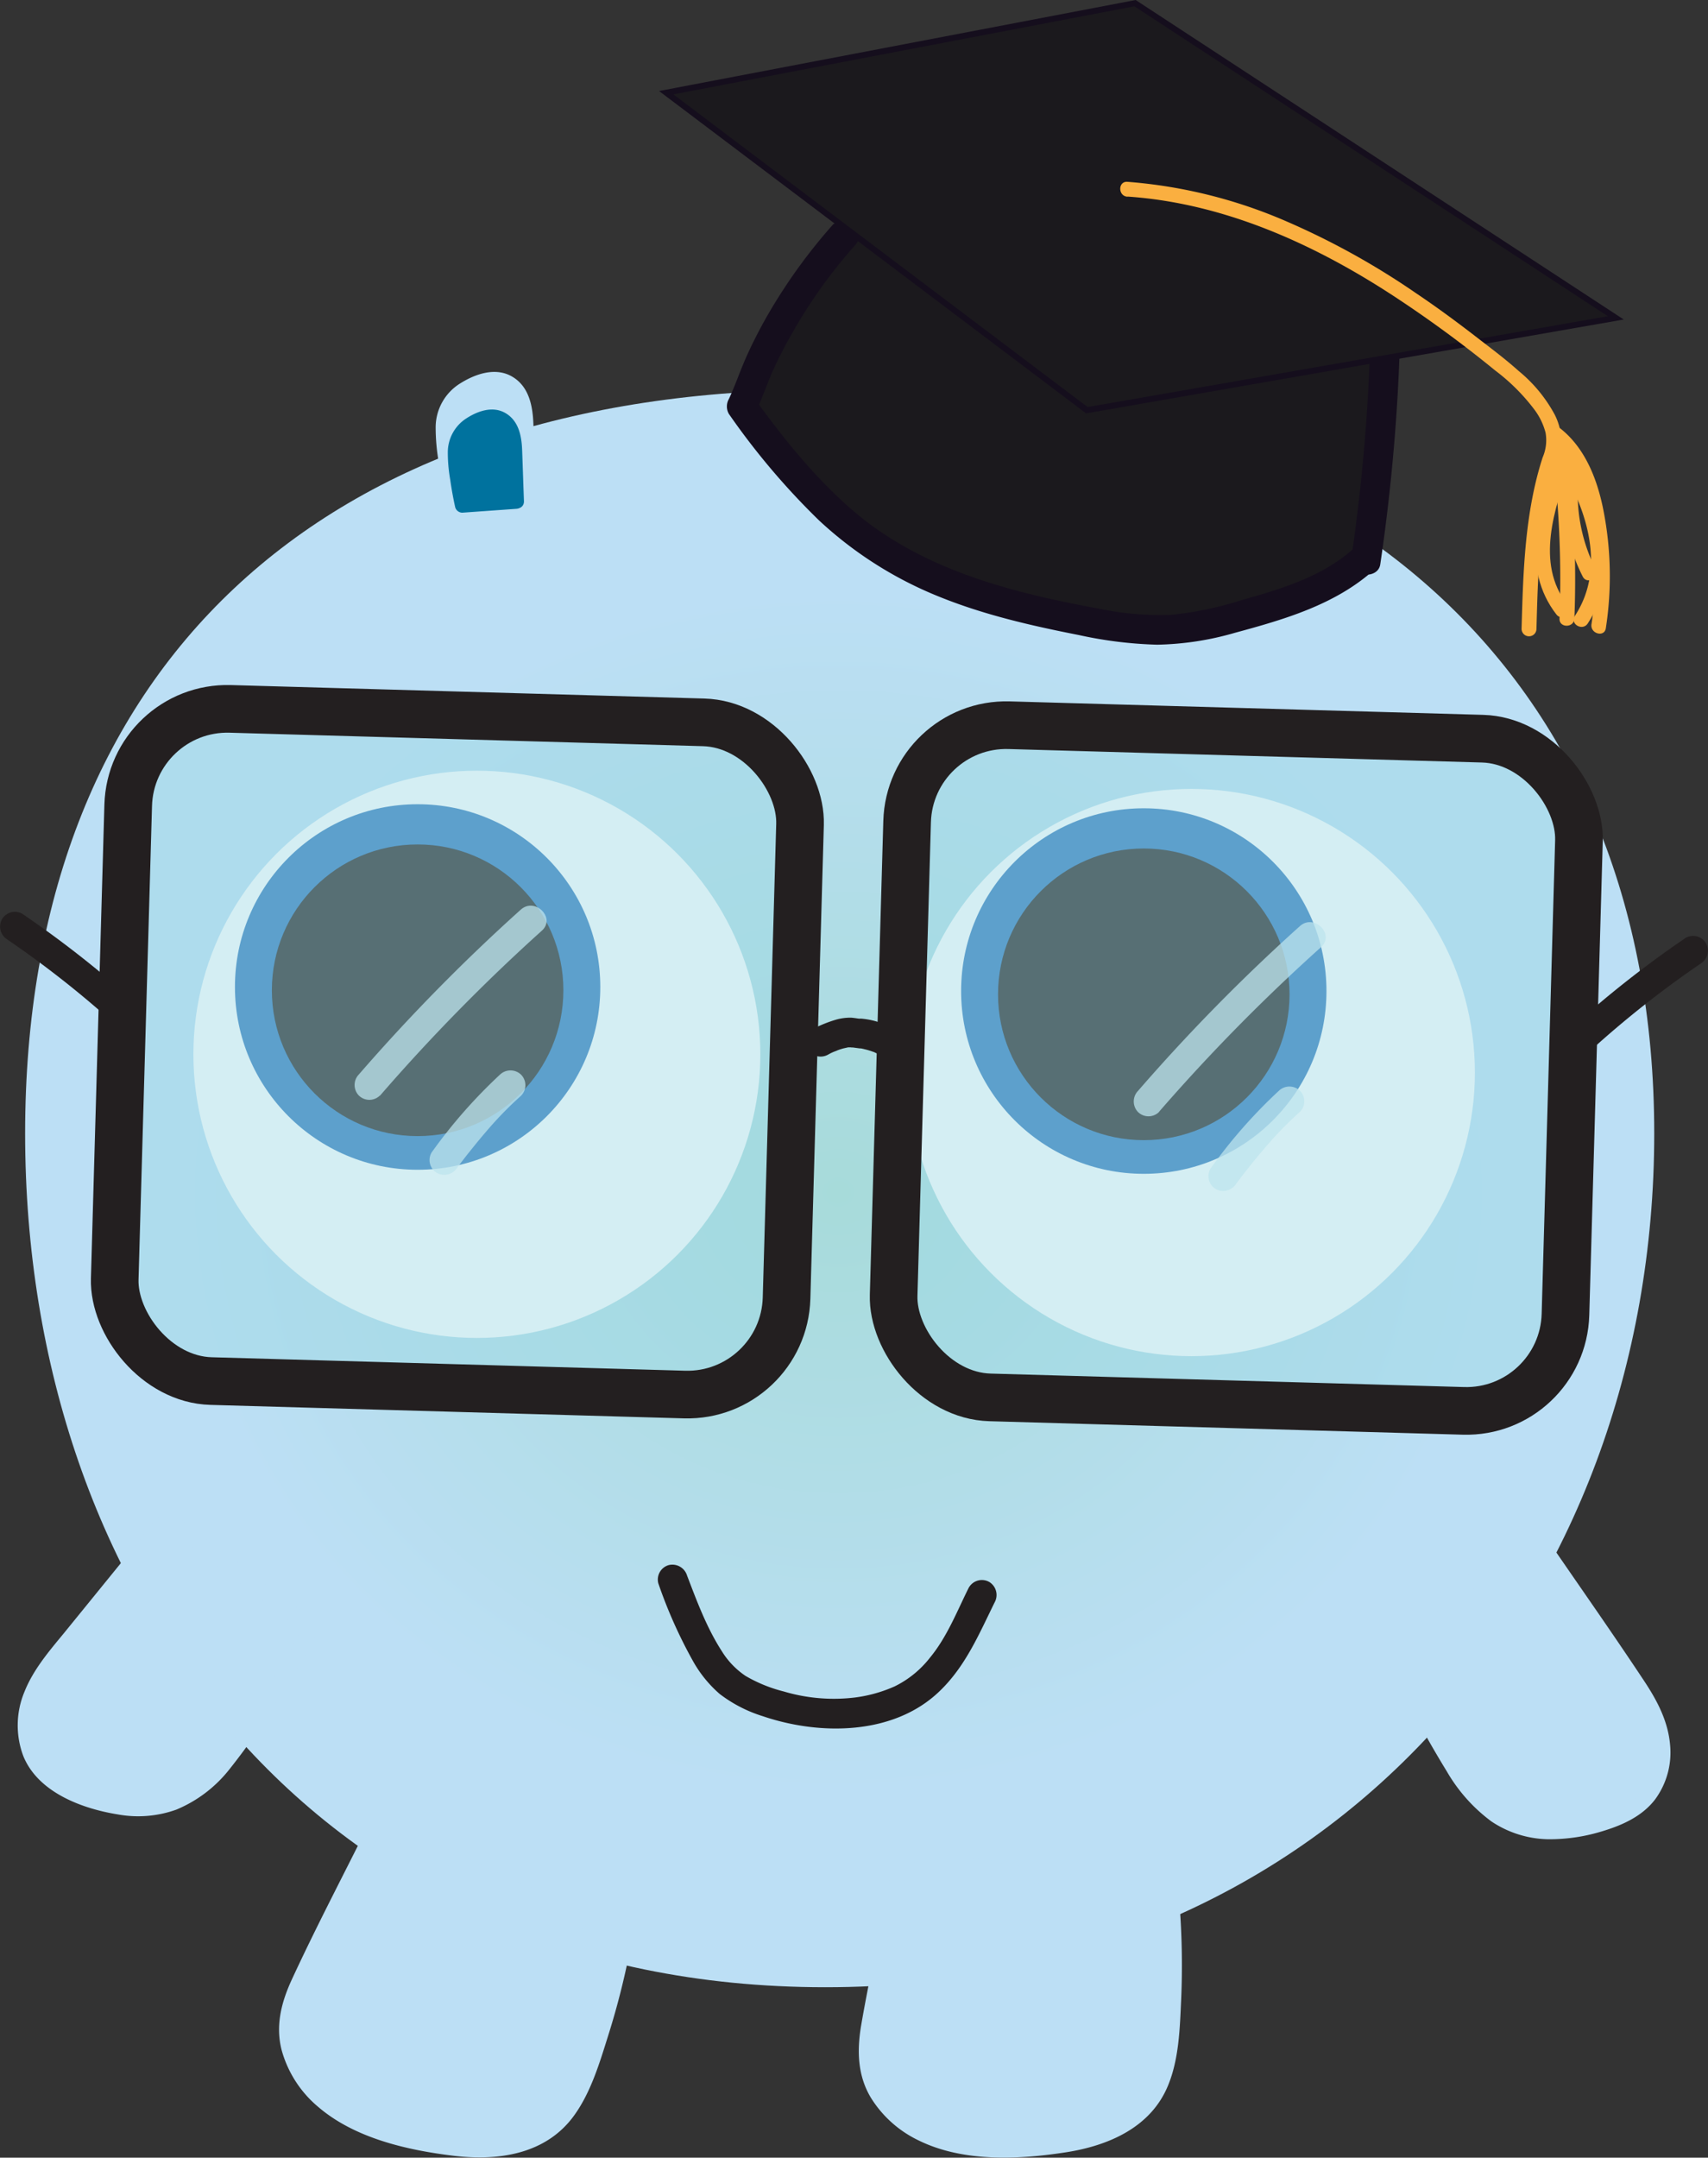 <svg xmlns="http://www.w3.org/2000/svg" xmlns:xlink="http://www.w3.org/1999/xlink" viewBox="0 0 286.86 362.19"><rect x="0" y="0" width="286.86" height="362.19" fill="#333333" stroke="none"/><defs><style>.cls-1{fill:url(#radial-gradient);}.cls-2{fill:#bcdff5;}.cls-3{fill:#00729e;}.cls-4,.cls-7{fill:#231f20;}.cls-5{fill:#fff;stroke:#fff;}.cls-13,.cls-5,.cls-7,.cls-8{stroke-miterlimit:10;}.cls-6{fill:#2e76bb;}.cls-7,.cls-8{stroke:#231f20;}.cls-8{fill:#9cd9e5;fill-opacity:0.43;stroke-width:8px;}.cls-9{opacity:0.75;}.cls-10{fill:#bde4ed;}.cls-11,.cls-13{fill:#1b191d;}.cls-12{fill:#150e1d;}.cls-13{stroke:#150e1d;}.cls-14{fill:#faaf40;}</style><radialGradient id="radial-gradient" cx="64.48" cy="120.7" r="136.45" gradientTransform="translate(73.77 85.46) scale(1.04 0.95)" gradientUnits="userSpaceOnUse"><stop offset="0" stop-color="#a7dbda"/><stop offset="0.78" stop-color="#bcdff5"/></radialGradient></defs><title>2-veryhappy-1</title><g id="Layer_2" data-name="Layer 2"><g id="Layer_1-2" data-name="Layer 1"><path class="cls-1" d="M277.83,190.27c0,77.61-53.76,143.31-139.23,143.31S4.22,267.88,4.22,190.27,53.12,65.41,138.6,65.41,277.83,112.65,277.83,190.27Z"/><path class="cls-2" d="M63.3,306.24,51.15,330.73c-1.34,2.7-2.7,5.48-3,8.48-.58,5.65,2.79,11.17,7.38,14.53s10.23,4.91,15.8,6.07c7.5,1.55,16.23,2.18,21.92-3,2.92-2.64,4.53-6.41,5.88-10.12a130.58,130.58,0,0,0,5.75-21.12Z"/><path class="cls-2" d="M62.22,305.61c-4.38,8.83-9,17.59-13.14,26.53-1.78,3.81-2.85,7.77-1.79,11.95a19,19,0,0,0,6.13,9.56c6.15,5.29,15,7.29,22.82,8.23,7.53.9,15.52-.27,20.22-6.82,2.81-3.91,4.27-8.86,5.7-13.41a130.64,130.64,0,0,0,3.91-15.71,1.28,1.28,0,0,0-.57-1.41l-14-6.53L69.12,307.58l-5.19-2.42c-1.45-.67-2.72,1.48-1.26,2.16l14,6.53L99,324.27l5.2,2.42-.58-1.41c-.8,4.29-1.79,8.55-3,12.74a85.78,85.78,0,0,1-4.14,11.89c-1.55,3.37-3.7,6.34-7.09,8a20.75,20.75,0,0,1-10.09,1.7,55.76,55.76,0,0,1-10.81-1.74,36.59,36.59,0,0,1-11-4.29,18.28,18.28,0,0,1-7.19-8.15c-1.59-3.77-1.12-7.56.49-11.23,2-4.53,4.37-8.91,6.56-13.33l7-14C65.09,305.43,62.94,304.17,62.22,305.61Z"/><path class="cls-2" d="M151.55,311.09l-5.26,26.82c-.58,3-1.17,6-.68,9,.93,5.61,5.64,10,10.95,12.08s11.17,2.05,16.84,1.69c7.65-.47,16.23-2.17,20.36-8.62,2.13-3.32,2.69-7.39,3-11.31a131.15,131.15,0,0,0,0-21.89Z"/><path class="cls-2" d="M150.35,310.76l-2.92,14.87c-1,4.84-2,9.67-2.83,14.54-.68,4.18-.55,8.3,1.69,12a19.14,19.14,0,0,0,8,7.13c7.42,3.65,16.69,3.23,24.67,2,7.11-1.09,14.29-4.13,17.2-11.19,1.87-4.51,2-9.7,2.22-14.52a134.26,134.26,0,0,0-.34-16.78,1.29,1.29,0,0,0-.92-1.21L181.86,315l-24.33-4.16-5.64-1c-1.58-.27-2.25,2.14-.67,2.41l15.23,2.61,24.33,4.17,5.64,1-.91-1.2a134.53,134.53,0,0,1,.44,13.62,76.93,76.93,0,0,1-1,12.78,15.1,15.1,0,0,1-5,9.24,21.34,21.34,0,0,1-9,3.94,56.67,56.67,0,0,1-10.47,1.13,36.57,36.57,0,0,1-12.32-1.34,18.24,18.24,0,0,1-8.67-5.77,13.53,13.53,0,0,1-2.63-10.58c.65-5.05,1.9-10.07,2.88-15.07l3-15.36C153.07,309.85,150.66,309.18,150.35,310.76Z"/><path class="cls-2" d="M28,254.86,10.77,276.08a37.24,37.24,0,0,0-5.09,7.38c-2.33,5-1.68,9.93.59,13s5.93,4.65,9.67,5.84c5,1.61,11.3,2.43,17.24-1.93,3-2.24,5.51-5.51,7.76-8.74A192,192,0,0,0,52.3,273.23Z"/><path class="cls-2" d="M27.12,254,10.67,274.23c-2.48,3-5.12,6.1-6.58,9.8a14.6,14.6,0,0,0-.17,10.76c2.48,6.08,9.83,8.81,15.85,9.78a19,19,0,0,0,9.84-.8A22.18,22.18,0,0,0,38.53,297a108.41,108.41,0,0,0,7.7-11q3.8-5.94,7.15-12.14a1.29,1.29,0,0,0-.45-1.71L31.67,256.08l-3-2.3c-1.28-1-2.53,1.2-1.26,2.16L48.62,272l3.05,2.3-.45-1.71a191.4,191.4,0,0,1-11.86,19.16,31.14,31.14,0,0,1-7.2,7.85,15.35,15.35,0,0,1-9.08,2.77,26.66,26.66,0,0,1-8.67-1.87c-2.85-1.05-5.8-2.57-7.46-5.23a11.56,11.56,0,0,1-.78-9.68c1.13-3.43,3.55-6.27,5.79-9l16.92-20.83C29.89,254.51,28.13,252.73,27.12,254Z"/><path class="cls-2" d="M258.4,258.39l15.44,22.55a37.47,37.47,0,0,1,4.46,7.78c1.92,5.14.87,10-1.65,12.95s-6.29,4.15-10.11,5c-5.15,1.18-11.46,1.49-17-3.33-2.87-2.49-5.05-5.95-7-9.35a190.45,190.45,0,0,1-9.82-19.31Z"/><path class="cls-2" d="M257.32,259l13.76,20.09c3.8,5.56,9.08,12.17,6.13,19.28a11.1,11.1,0,0,1-6.74,5.87,29.79,29.79,0,0,1-8.69,1.9,16.09,16.09,0,0,1-8.8-1.87,22,22,0,0,1-7.34-7.52,157.43,157.43,0,0,1-11.88-22.69l-.45,1.71,22.5-14.28,3.22-2c1.36-.86.1-3-1.26-2.16l-22.5,14.27-3.22,2.05a1.29,1.29,0,0,0-.45,1.71,169.08,169.08,0,0,0,11.4,22,27.65,27.65,0,0,0,7.47,8.38,17.67,17.67,0,0,0,9.52,3,30.19,30.19,0,0,0,9.43-1.44c3.24-1,6.42-2.48,8.53-5.21a13.28,13.28,0,0,0,2.54-9.21c-.34-3.94-2.15-7.38-4.3-10.63-5.44-8.22-11.14-16.29-16.71-24.43C258.58,256.44,256.41,257.69,257.32,259Z"/><path class="cls-2" d="M88.79,82.84l-.41-11.39A15.72,15.72,0,0,0,88,67.73,5.38,5.38,0,0,0,84.2,63.8a7.6,7.6,0,0,0-4.64.81A7.65,7.65,0,0,0,74.67,70a15.28,15.28,0,0,0,0,4.87,79.23,79.23,0,0,0,1.49,8.91Z"/><path class="cls-2" d="M90,82.84c-.14-3.91-.26-7.83-.42-11.74-.12-3-.74-6.24-3.58-7.89s-6.25-.4-8.74,1.17a8.69,8.69,0,0,0-4.09,7.27,34.08,34.08,0,0,0,.55,6.13c.3,2.11.69,4.2,1.15,6.28a1.27,1.27,0,0,0,1.21.92l12.67-.89c1.59-.12,1.61-2.62,0-2.5l-12.67.89,1.2.92q-.64-2.94-1.1-5.91a31.85,31.85,0,0,1-.51-5.84c.14-3.35,2.41-5.29,5.41-6.31,1.52-.52,3.09-.63,4.33.52a6.46,6.46,0,0,1,1.64,4.56c.23,4.13.3,8.28.45,12.42C87.59,84.44,90.09,84.45,90,82.84Z"/><path class="cls-3" d="M86.74,84.16l-.3-8.41A11.89,11.89,0,0,0,86.13,73a4,4,0,0,0-2.7-2.91,5.31,5.31,0,0,0-3.33.6,5.54,5.54,0,0,0-3.5,3.94,11.42,11.42,0,0,0,0,3.6,61.8,61.8,0,0,0,1.07,6.58Z"/><path class="cls-3" d="M88,84.16c-.11-2.89-.2-5.78-.31-8.67-.09-2.33-.58-4.82-2.75-6.12s-4.74-.36-6.63.87a6.77,6.77,0,0,0-3.1,5.64,26.44,26.44,0,0,0,.4,4.62c.22,1.56.5,3.11.84,4.64a1.25,1.25,0,0,0,1.2.92l9.1-.65c1.59-.11,1.6-2.61,0-2.5l-9.1.65,1.21.92a35.2,35.2,0,0,1-1.15-8.6c.08-2.27,1.56-3.62,3.61-4.34a2.53,2.53,0,0,1,2.77.31A4.53,4.53,0,0,1,85.16,75c.17,3.06.22,6.12.33,9.18C85.54,85.77,88,85.77,88,84.16Z"/><path class="cls-4" d="M162.73,266.46c-2,4-3.65,8.3-6.55,11.81a17,17,0,0,1-5.92,4.81,23.77,23.77,0,0,1-6.61,1.86,29.51,29.51,0,0,1-12-1,24.56,24.56,0,0,1-6.44-2.62,13.63,13.63,0,0,1-4-4.18c-2.53-3.93-4.16-8.33-5.82-12.67a2.58,2.58,0,0,0-3.08-1.75,2.52,2.52,0,0,0-1.74,3.08,80.12,80.12,0,0,0,5.8,13,20.64,20.64,0,0,0,4.5,5.55,23.26,23.26,0,0,0,7.29,3.75c9.59,3.25,22,3.19,29.67-4.24,4.35-4.18,6.61-9.59,9.22-14.88a2.56,2.56,0,0,0-.89-3.42,2.52,2.52,0,0,0-3.42.9Z"/><circle class="cls-5" cx="80.09" cy="176.98" r="47.11"/><circle class="cls-6" cx="70.14" cy="165.68" r="30.68"/><circle class="cls-7" cx="70.14" cy="166.23" r="23.98"/><circle class="cls-5" cx="200.1" cy="180.04" r="47.11"/><circle class="cls-6" cx="192.1" cy="166.36" r="30.68"/><circle class="cls-7" cx="192.1" cy="166.91" r="23.98"/><path class="cls-4" d="M139.05,177.05a7.77,7.77,0,0,1,1.5-.68c-.19,0-.32.12-.05,0l.37-.14c.26-.09.51-.17.77-.24l.81-.18c-.23,0-.28,0,0,0h.4c.08,0,.29.06.36,0-.09,0-.52-.08-.14,0l1.35.18h.09c-.4,0,0,0,.07,0s.46.09.68.15a11.47,11.47,0,0,1,1.41.43c.06,0,.46.18.14.05s.07,0,.13.06c.22.1.43.21.64.33s.39.25.59.36-.32-.31-.12-.1l.29.26a2.5,2.5,0,0,0,3.53-3.54,12.74,12.74,0,0,0-7.26-3c-.07,0-.5-.06-.16,0s-.16,0-.23,0c-.43-.06-.85-.13-1.28-.16a8.9,8.9,0,0,0-2.41.3,21.74,21.74,0,0,0-4,1.6,2.5,2.5,0,0,0-.89,3.42,2.56,2.56,0,0,0,3.42.89Z"/><path class="cls-4" d="M267.13,176.35a169.07,169.07,0,0,1,18.5-14.6,2.56,2.56,0,0,0,.89-3.42,2.52,2.52,0,0,0-3.42-.89,176.21,176.21,0,0,0-19.5,15.38,2.5,2.5,0,0,0,3.53,3.53Z"/><path class="cls-4" d="M23.26,168.78A176.21,176.21,0,0,0,3.76,153.4a2.52,2.52,0,0,0-3.42.89,2.56,2.56,0,0,0,.89,3.42,169.07,169.07,0,0,1,18.5,14.6,2.54,2.54,0,0,0,3.53,0,2.51,2.51,0,0,0,0-3.53Z"/><rect class="cls-8" x="20.38" y="120.1" width="112.88" height="112.88" rx="16.66" transform="translate(5.05 -2.11) rotate(1.63)"/><g class="cls-9"><path class="cls-10" d="M63.84,183.9A311.56,311.56,0,0,1,91,156.23c2.4-2.15-1.15-5.68-3.54-3.53a312.69,312.69,0,0,0-27.19,27.66,2.55,2.55,0,0,0,0,3.54,2.52,2.52,0,0,0,3.53,0Z"/></g><g class="cls-9"><path class="cls-10" d="M76.8,196c.21-.29.43-.57.64-.85l.27-.35.2-.26.21-.27.27-.35.63-.79c.9-1.12,1.81-2.23,2.75-3.32a61.29,61.29,0,0,1,5.74-5.88,2.52,2.52,0,0,0,0-3.54,2.57,2.57,0,0,0-3.54,0,86.21,86.21,0,0,0-11.49,13.08,2.51,2.51,0,0,0,.9,3.42A2.58,2.58,0,0,0,76.8,196Z"/></g><rect class="cls-8" x="151.2" y="122.84" width="112.88" height="112.88" rx="16.66" transform="translate(5.18 -5.83) rotate(1.63)"/><g class="cls-9"><path class="cls-10" d="M194.66,186.63A311.42,311.42,0,0,1,221.86,159c2.39-2.16-1.15-5.68-3.54-3.54a311.56,311.56,0,0,0-27.2,27.67,2.56,2.56,0,0,0,0,3.53,2.52,2.52,0,0,0,3.54,0Z"/></g><g class="cls-9"><path class="cls-10" d="M207.62,198.7c.21-.28.42-.57.64-.85l.26-.34.21-.27.21-.27.27-.35.63-.79q1.33-1.68,2.75-3.32a60.12,60.12,0,0,1,5.74-5.88,2.51,2.51,0,0,0,0-3.53,2.56,2.56,0,0,0-3.54,0,85.13,85.13,0,0,0-11.49,13.08,2.51,2.51,0,0,0,.9,3.42,2.58,2.58,0,0,0,3.42-.9Z"/></g><path class="cls-11" d="M141.79,39.35a87.84,87.84,0,0,0-17.11,28.59l-.13.29c6.72,9.3,14.2,18.36,23.9,24.49s21.14,9,32.43,11.28c5.38,1.08,10.87,2,16.34,1.61a62.06,62.06,0,0,0,11.56-2.42c7.21-2,14.67-4.3,20.2-9.35l.37.16a312.48,312.48,0,0,0,3.36-45.83"/><path class="cls-12" d="M140,37.58A92.43,92.43,0,0,0,129.6,51.75c-1.47,2.46-2.81,5-4,7.59s-2.12,5.38-3.18,7.63a2.52,2.52,0,0,0,0,2.52,121.62,121.62,0,0,0,15.12,17.85,65.24,65.24,0,0,0,20.09,12.78c7.57,3.08,15.57,4.91,23.56,6.48a69.54,69.54,0,0,0,13.17,1.62,49.91,49.91,0,0,0,13.06-2c8.28-2.24,16.84-4.71,23.36-10.57l-3,.39.37.17c1.29.59,3.42.26,3.67-1.49a321.71,321.71,0,0,0,3.45-46.5c0-3.22-5-3.23-5,0a311.76,311.76,0,0,1-3.27,45.17l3.67-1.49-.37-.17a2.6,2.6,0,0,0-3,.39c-5.21,4.68-12.11,6.74-18.71,8.6a58.57,58.57,0,0,1-11.77,2.48,49.67,49.67,0,0,1-12.1-1c-14.87-2.72-30-6.55-41.7-16.69-6.23-5.41-11.41-11.88-16.23-18.53v2.52c1.14-2.42,2-5,3.09-7.43s2.48-5,3.9-7.41a85,85,0,0,1,9.86-13.53c2.13-2.39-1.39-5.94-3.54-3.54Z"/><polygon class="cls-13" points="182.54 68.86 111.89 15.56 190.63 0.53 271.38 53.36 182.54 68.86"/><path class="cls-14" d="M189.39,33c16,1.09,31,7.81,44.29,16.44a201.93,201.93,0,0,1,17.45,12.76,33.31,33.31,0,0,1,6.65,6.66,11.08,11.08,0,0,1,1.8,3.78,7.27,7.27,0,0,1-.49,4.14c-3,9.27-3.27,19.13-3.54,28.78a1.25,1.25,0,0,0,2.5,0c.25-9.06.45-18.26,3.1-27a14.59,14.59,0,0,0,1.08-4.86,10.44,10.44,0,0,0-1.11-4.09,24.43,24.43,0,0,0-6.05-7.33c-2.32-2.08-4.83-3.94-7.3-5.85-3.25-2.51-6.56-4.94-10-7.25a127.93,127.93,0,0,0-21.66-12,83,83,0,0,0-26.76-6.66c-1.61-.11-1.6,2.39,0,2.5Z"/><path class="cls-14" d="M260.34,73.73c3.91,3.11,5.62,7.91,6.56,12.67a53.59,53.59,0,0,1,.39,18.39c-.24,1.58,2.17,2.26,2.41.67a57.35,57.35,0,0,0-.39-19.73c-1-5.13-3-10.41-7.2-13.77-1.25-1-3,.77-1.77,1.77Z"/><path class="cls-14" d="M260.63,75.18a171.49,171.49,0,0,1,1.29,28.65c-.07,1.61,2.43,1.6,2.5,0a171.49,171.49,0,0,0-1.29-28.65c-.2-1.57-2.7-1.59-2.5,0Z"/><path class="cls-14" d="M261.27,77.35c-3,8.3-5.85,18.11.14,25.81,1,1.27,2.74-.51,1.77-1.76-5.32-6.85-2.09-16.17.5-23.39.54-1.51-1.87-2.17-2.41-.66Z"/><path class="cls-14" d="M262.05,78.16c4.51,7.5,7.68,17.24,2.45,25.23-.88,1.35,1.28,2.61,2.16,1.27,5.72-8.75,2.51-19.52-2.46-27.76a1.25,1.25,0,0,0-2.15,1.26Z"/><path class="cls-14" d="M262.49,82.53a30.81,30.81,0,0,0,3.33,14.25c.73,1.44,2.89.17,2.16-1.26a28,28,0,0,1-3-13,1.25,1.25,0,0,0-2.5,0Z"/></g></g></svg>